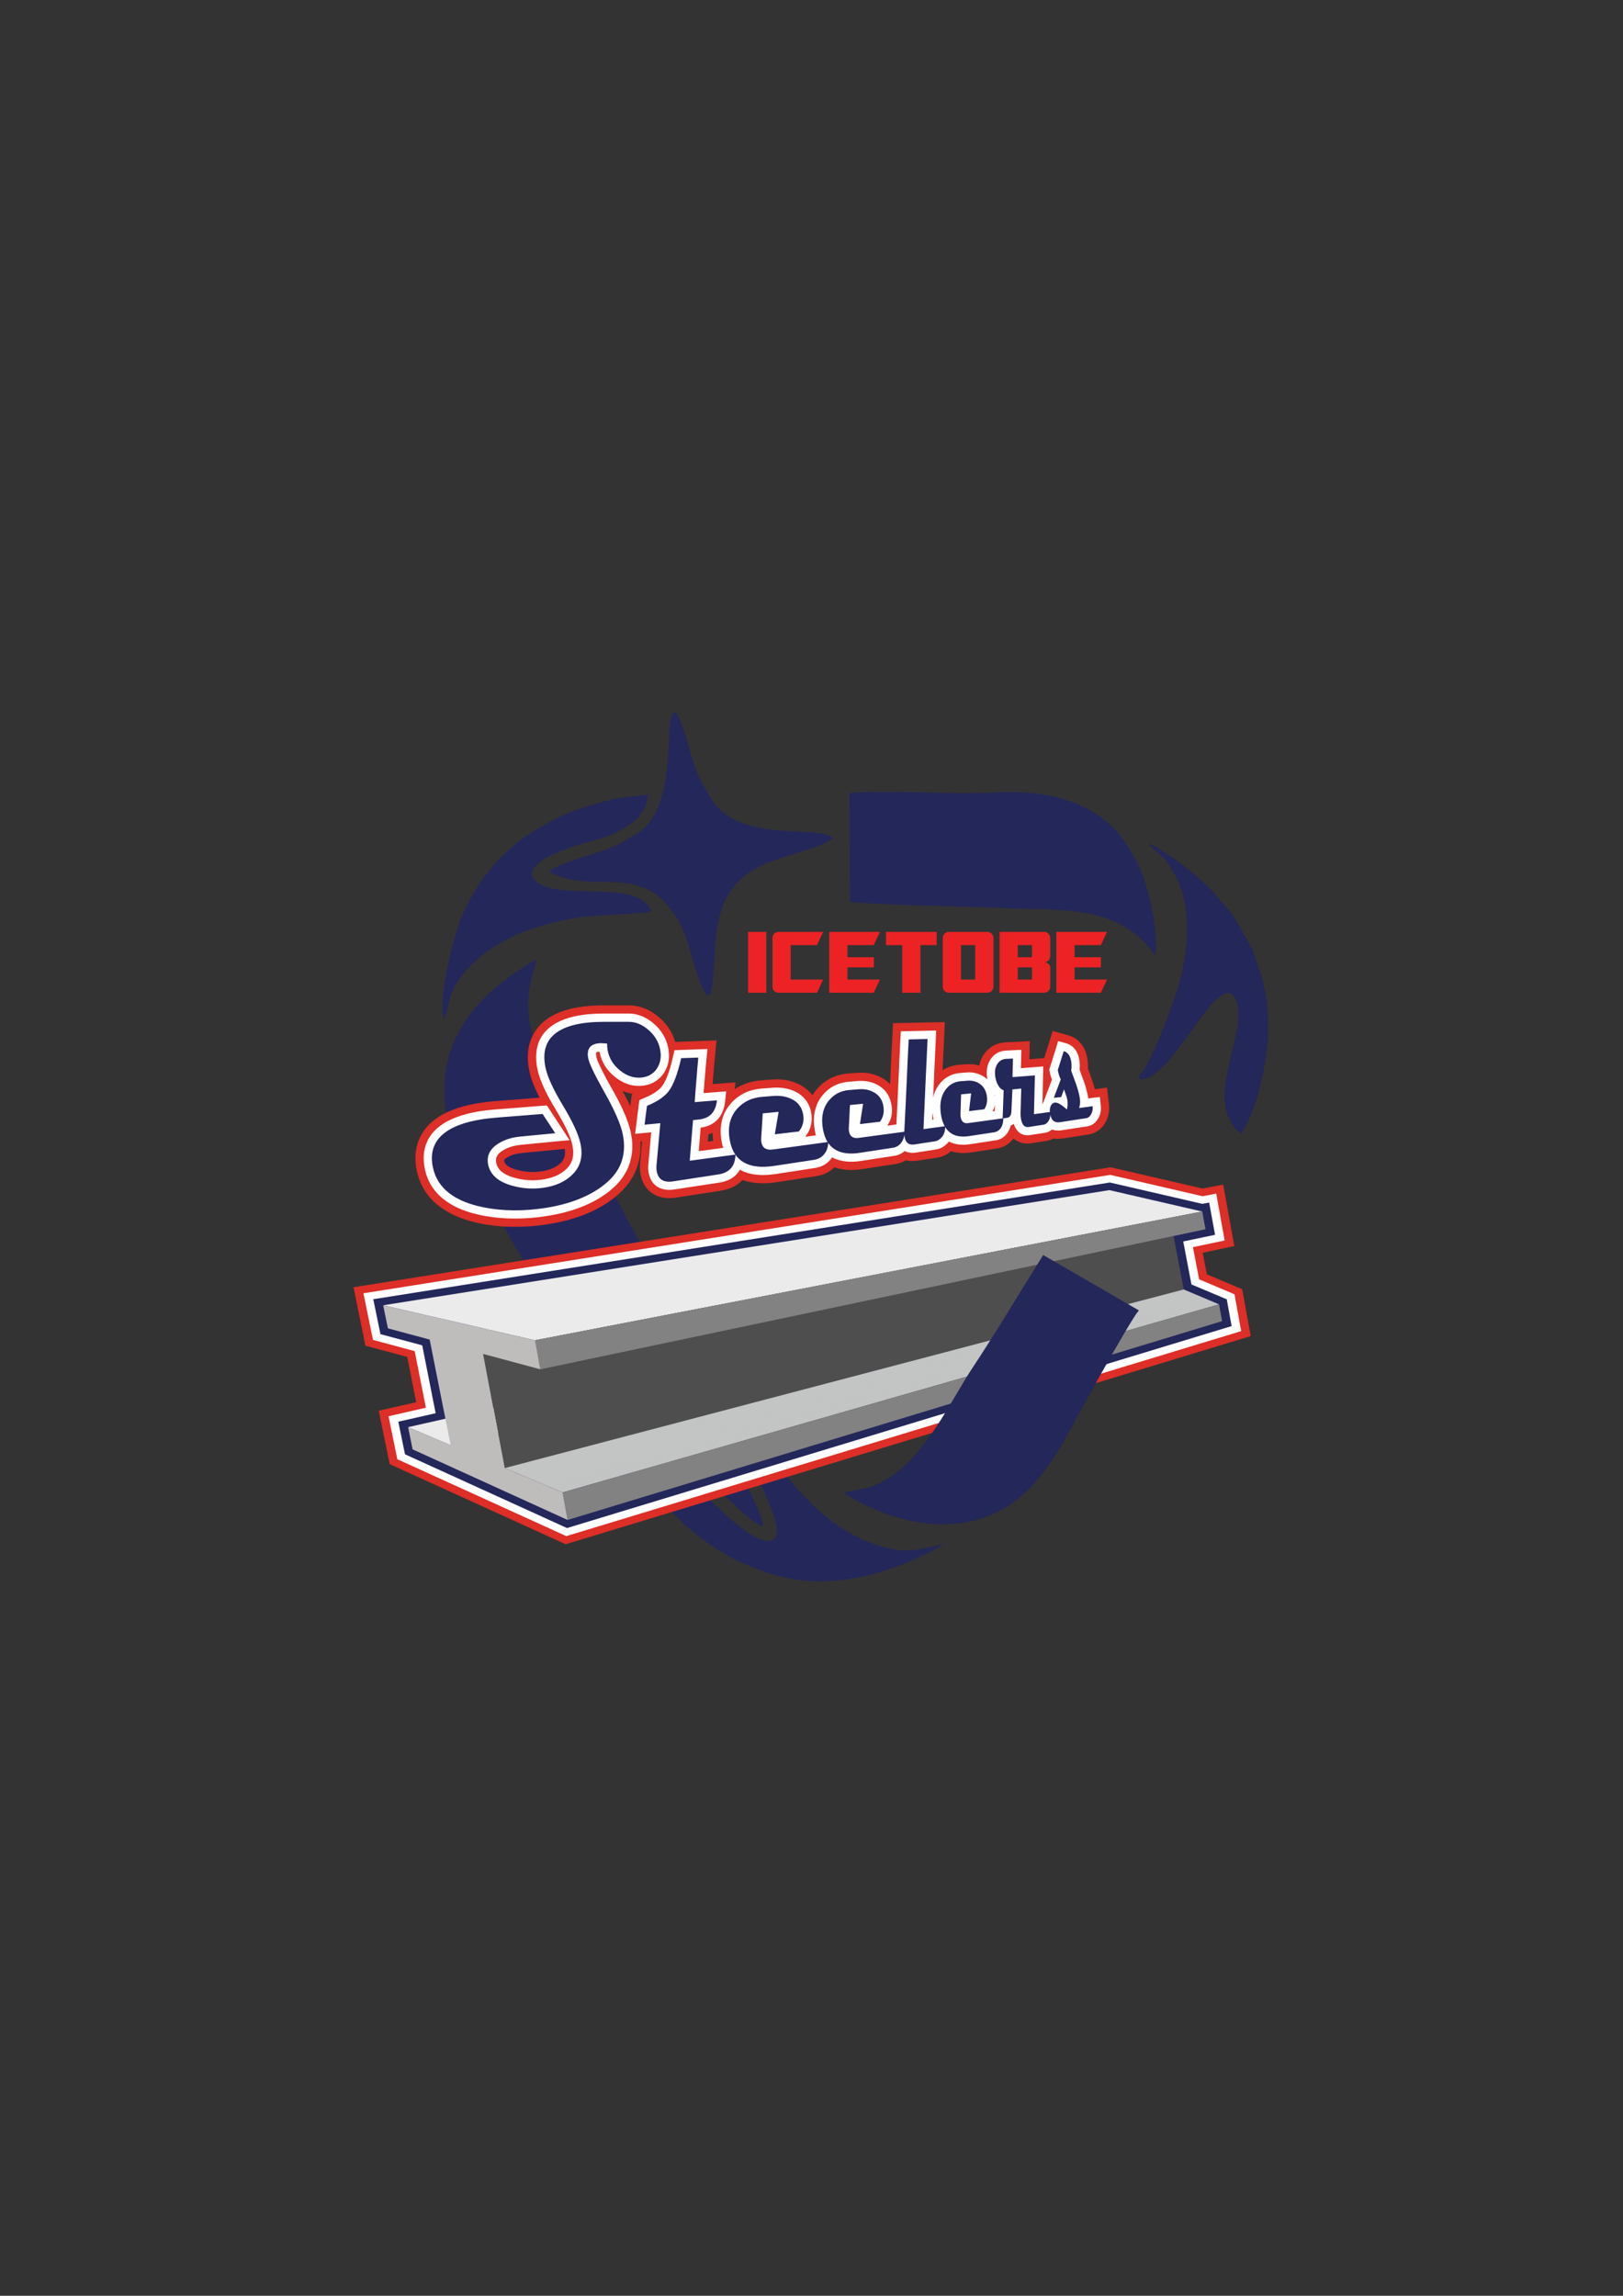 <?xml version="1.0" encoding="utf-8"?>
<!-- Generator: Adobe Illustrator 16.0.0, SVG Export Plug-In . SVG Version: 6.00 Build 0)  -->
<!DOCTYPE svg PUBLIC "-//W3C//DTD SVG 1.1//EN" "http://www.w3.org/Graphics/SVG/1.1/DTD/svg11.dtd">
<svg version="1.1" id="Layer_1"
	xmlns="http://www.w3.org/2000/svg"
	xmlns:xlink="http://www.w3.org/1999/xlink" x="0px" y="0px" viewBox="0 0 595.28 841.89" enable-background="new 0 0 595.28 841.89" xml:space="preserve">
	<rect x="0" y="0" width="595.28" height="841.89" fill="#333333" stroke="none"/>
	<g>
		<path fill-rule="evenodd" clip-rule="evenodd" fill="#24275A" d="M311.59,290.816l0.136,39.773
		c2.232,1.109,50.644,2.056,57.869,2.448c18.563,1.082,40.725-1.946,54.151,17.417c1.319-6.8-2.06-26.291-7.211-35.196l-2.112-3.658
		c-10.893-18.887-32.141-21.811-48.539-21.018c-8.139,0.366-18.857,0.313-27.124,0C335.365,290.446,313.407,290.262,311.59,290.816
		L311.59,290.816z"/>
		<path fill-rule="evenodd" clip-rule="evenodd" fill="#24275A" d="M237.193,326.008c4.315,1.977,6.661,4.582,10.153,9.244
		c5.661,7.562,6.826,21.048,10.93,28.157l0.634,1.109c2.757,4.744,3.235-15.542,3.292-16.384c0.366-5.85,1.286-12.826,3.843-18.072
		c2.896-5.978,7.894-10.692,16.319-13.985c5.639-2.21,16.489-4.767,21.063-7.426l2.188-1.267
		c-4.929-5.269-35.044,2.395-44.993-14.83l-2.734-4.744c-4.952-8.584-5.453-18.726-9.67-25.997
		c-0.185-0.343-0.818-0.498-1.132-0.313c-3.865,2.241,1.98,35.297-13.739,44.383l-5.823,3.372
		c-6.208,3.583-23.64,6.928-25.959,10.617C214.938,326.43,225.68,320.713,237.193,326.008L237.193,326.008z"/>
		<path fill-rule="evenodd" clip-rule="evenodd" fill="#24275A" d="M195.277,321.558c-1.244-2.108,2.55-5.639,4.707-6.796
		c3.319-1.788,5.774-2.711,8.927-3.874c4.741-1.765,13.216-3.371,17.587-5.898l4.009-2.319c4.492-2.606,7.185-7.482,7.045-11.378
		c-1.867,0.577-6.472,0.792-8.916,1.135c-3.009,0.415-6.189,1.184-9.168,2.025c-6.103,1.761-12.287,3.719-18.952,7.558l-3.662,2.108
		c-14.113,8.169-22.93,21.177-27.513,32.058c-3.029,7.245-8.844,30.134-6.559,37.692c2.27-5.137,1.162-8.271,5.687-14.803
		c2.919-4.186,7.901-9.085,13.611-12.378l2.557-1.475c8.448-4.902,20.483-7.689,28.226-8.825c5.978-0.867,23.119-1.263,26.14-2.188
		l-0.841-1.448C231.891,321.927,201.041,331.567,195.277,321.558L195.277,321.558z"/>
		<path fill-rule="evenodd" clip-rule="evenodd" fill="#24275A" d="M197.062,351.612c-16.165,9.35-25.408,18.646-30.749,30.896
		c-4.363,10.066-5.265,26.23,2.373,39.464l32.593,56.5l34.991-20.207c-10.692-18.518-19.536-38.25-29.938-56.085
		C192.932,379.216,190.823,369.734,197.062,351.612L197.062,351.612z"/>
		<path fill-rule="evenodd" clip-rule="evenodd" fill="#24275A" d="M276.149,557.704l0.215,0.37l3.153,1.704
		c2.059-4.578-15.417-26.815-11.424-41.538c1.633-6.027,5.11-11.3,9.715-16.482c2.58-2.873,12.25-12.755,12.536-15.447
		c-4.428-1.946-26.487,15.629-41.278,11.601c-6.087-1.659-11.224-4.948-16.538-9.595c-3.741-3.266-11.876-12.219-15.746-12.476
		c0.163,4.707,6.789,15.983,9.082,21.535c3.081,7.513,4.48,13.569,2.772,19.838c-1.795,6.615-5.114,10.688-9.746,16.519
		c-2.504,3.131-13.509,12.695-12.008,15.886c14.98-4.563,24.538-14.468,39.129-12.694c5.313,0.648,11.08,4.359,15.693,8.033
		C266.407,548.646,271.733,554.672,276.149,557.704L276.149,557.704z"/>
		<path fill-rule="evenodd" clip-rule="evenodd" fill="#24275A" d="M237.529,542.105c11.741,20.358,31.722,31.454,48,35.821
		c17.194,4.64,38.884,0.974,60.683-11.616c-1.102-0.045-8.606,2.037-11.345,2.188c-3.402,0.211-7.015-0.15-10.19-1.018
		c-7.535-2.06-12.038-4.405-18.823-9.09c-10.455-7.227-23.489-23.64-31.937-38.28c-8.346,5.801,17.138,40.166,9.632,44.488
		c-5.314,3.085-17.93-9.663-22.455-13.932c-3.583-3.425-6.736-6.186-10.79-7.98c-2.244-0.974-3.644-1.418-6.039-1.659
		C241.135,540.71,240,541.925,237.529,542.105L237.529,542.105z"/>
		<path fill-rule="evenodd" clip-rule="evenodd" fill="#201A51" d="M382.614,460.234c-8.651,13.804-17.077,28.029-26.106,41.652
		c-7.324,11.035-17.349,32.548-30.964,40.407l-1.81,1.049c-5.906,3.401-10.824,2.723-14.064,4.239
		c14.721,9.247,38.412,17.175,58.575,5.536c13.849-8.003,21.716-24.318,27.622-35.12c2.587-4.736,19.634-35.24,21.558-37.051
		l0.271-0.422L382.614,460.234z"/>
		<path fill-rule="evenodd" clip-rule="evenodd" fill="#201A51" d="M459.635,348.689l-7.98-13.856
		c-0.77-0.396-5.959-6.901-7.09-8.086c-2.285-2.319-4.934-4.767-7.423-6.822c-3.312-2.769-12.159-9.222-15.666-10.432
		c1.772,2.557,5.167,3.896,7.648,8.218l1.894,3.266c6.924,11.959,4.337,29.21,1.734,38.986c-1.734,6.423-10.477,30.53-15.011,34.795
		l0.604,1.075c1.185-0.34,2.301-0.31,3.342-0.947c6.427-3.681,11.752-12.484,15.455-17.119c1.772-2.188,11.858-18.888,15.78-12.092
		c5.657,9.772-8.667,32.925-1.818,44.809l1.26,2.184c1.057,1.844,1.683,1.606,2.814,3.217c5.506-8.754,8.305-21.55,9.504-31.639
		c0.686-5.639,0.43-11.088-0.158-17.017c-0.31-2.999-1.041-5.876-1.788-9.085C462.343,356.406,459.574,349.874,459.635,348.689
		L459.635,348.689z"/>
		<path fill-rule="evenodd" clip-rule="evenodd" fill="#DD2E27" d="M152.652,514.212l-3.292-16.625l-15.331-4.104l-4.364-21.444
		l277.683-43.982l33.777,7.799l7.505-1.463l4.081,22.553l-11.586,2.452l1.493,7.897l12.989,5.483l3.13,17.175l-251.271,76.343
		l-35.229-16.052c-8.867-4.027-17.714-8.063-26.593-12.091l-2.711-1.26l-0.547-2.64c-0.822-3.976-1.633-7.951-2.455-11.956l-1-4.986
		L152.652,514.212z"/>
		<path fill-rule="evenodd" clip-rule="evenodd" fill="#FFFFFF" d="M156.209,516.218l-4.115-20.735l-15.293-4.133l-3.503-17.093
		l273.921-43.417l33.854,7.829l5.008-0.973l3.101,17.198l-11.639,2.451l2.263,11.797l12.981,5.484l2.444,13.509l-247.526,75.173
		l-34.019-15.485c-8.871-4.028-17.714-8.056-26.596-12.092l-1.362-0.626l-0.268-1.327c-0.814-3.976-1.625-7.98-2.447-11.956
		l-0.498-2.474L156.209,516.218z"/>
		<path fill-rule="evenodd" clip-rule="evenodd" fill="#24275A" d="M207.965,560.352l-32.831-14.949
		c-8.875-4.028-17.741-8.057-26.593-12.1c-0.815-3.998-1.625-7.973-2.448-11.955l13.694-3.107l-4.926-24.893l-15.319-4.104
		l-2.633-12.808l270.166-42.799l33.912,7.83l2.505-0.483l2.157,11.828l-11.661,2.443l3.002,15.758l12.951,5.445l1.795,9.829
		L207.965,560.352z"/>
		<polygon fill-rule="evenodd" clip-rule="evenodd" fill="#EBEBEB" points="140.539,478.654 406.947,436.429 407.393,436.534 
		407.846,436.641 408.268,436.746 408.721,436.852 409.165,436.949 409.61,437.063 410.063,437.168 410.5,437.244 410.976,437.35 
		411.421,437.455 411.865,437.561 412.341,437.666 412.793,437.802 413.269,437.9 413.744,438.013 414.196,438.111 414.664,438.225 
		415.139,438.322 415.614,438.436 416.082,438.533 416.558,438.669 417.055,438.768 417.53,438.881 418.014,438.979 
		418.504,439.114 419.001,439.22 419.484,439.325 419.975,439.431 420.479,439.56 420.978,439.672 421.476,439.793 421.988,439.906 
		422.531,440.042 423.09,440.17 423.609,440.275 424.19,440.404 424.749,440.54 425.292,440.668 425.85,440.804 426.424,440.925 
		427.012,441.061 427.563,441.196 428.136,441.332 428.725,441.468 429.297,441.588 429.878,441.725 430.481,441.853 
		431.07,442.011 431.666,442.139 432.254,442.282 432.857,442.402 433.469,442.568 434.064,442.705 434.676,442.825 
		435.271,442.991 435.912,443.119 436.516,443.248 437.142,443.414 437.753,443.534 438.379,443.7 439.021,443.836 439.646,443.987 
		440.279,444.123 440.936,444.281 196.228,491.5 195.168,491.266 194.143,491.01 193.086,490.769 192.061,490.527 191.039,490.293 
		190.013,490.052 188.983,489.818 187.979,489.606 186.984,489.365 185.951,489.131 184.978,488.897 183.979,488.656 
		182.979,488.453 182.006,488.211 181.033,488 180.06,487.773 179.087,487.563 178.136,487.321 177.163,487.109 176.217,486.876 
		175.27,486.665 174.323,486.446 173.396,486.234 172.453,486.001 171.528,485.79 170.604,485.578 169.681,485.367 168.761,485.164 
		167.87,484.945 166.946,484.741 166.053,484.53 165.155,484.342 164.344,484.131 163.518,483.949 162.707,483.761 161.889,483.58 
		161.074,483.392 160.263,483.203 159.464,483.021 158.679,482.841 157.868,482.66 157.069,482.471 156.28,482.29 155.496,482.109 
		154.727,481.92 153.938,481.731 153.177,481.573 152.415,481.4 151.623,481.211 150.857,481.03 150.122,480.864 149.36,480.676 
		148.602,480.502 147.863,480.344 147.09,480.147 146.354,479.989 145.619,479.816 144.883,479.657 144.147,479.469 
		143.412,479.311 142.699,479.152 141.96,478.971 141.251,478.805 	"/>
		<path fill-rule="evenodd" clip-rule="evenodd" fill="#EBEBEB" d="M162.971,528.958l257.674-61.814l0.158,0.053l0.144,0.075
		l0.166,0.061l0.158,0.076l0.158,0.045l0.158,0.083l-257.093,62.093l-0.264-0.112l-0.234-0.106l-0.264-0.105l-0.265-0.128
		l-0.237-0.113L162.971,528.958z M161.447,528.332l258.271-61.58l0.158,0.045l0.159,0.083l0.128,0.053l0.166,0.075l0.15,0.061
		l0.166,0.075l-257.674,61.814l-0.264-0.105l-0.233-0.099l-0.264-0.112l-0.26-0.099l-0.241-0.105L161.447,528.332z M159.679,527.593
		l258.96-61.294l0.159,0.061l0.158,0.075l0.128,0.046l0.158,0.053l0.158,0.082l0.159,0.053l0.158,0.084l-258.271,61.58l-0.271-0.105
		l-0.237-0.105l-0.26-0.105l-0.242-0.113l-0.26-0.098l-0.234-0.106L159.679,527.593z M157.94,526.854l259.643-61.007l0.158,0.06
		l0.128,0.053l0.159,0.076l0.166,0.045l0.15,0.083l0.136,0.061l0.158,0.075l-258.96,61.294l-0.237-0.105l-0.265-0.105l-0.233-0.099
		l-0.264-0.113l-0.238-0.098l-0.237-0.113L157.94,526.854z M156.258,526.145l260.277-60.751l0.15,0.068l0.158,0.075l0.136,0.045
		l0.159,0.053l0.135,0.084l0.151,0.053l0.158,0.075L157.94,526.854l-0.234-0.105l-0.237-0.105l-0.26-0.098l-0.242-0.113
		l-0.233-0.099l-0.238-0.113L156.258,526.145z M154.572,525.436l260.959-60.449l0.136,0.045l0.159,0.061l0.128,0.076l0.158,0.053
		l0.136,0.053l0.15,0.075l0.137,0.045l-260.277,60.751l-0.233-0.113l-0.238-0.098l-0.264-0.105l-0.237-0.105l-0.234-0.099
		l-0.241-0.091L154.572,525.436z M152.943,524.727l261.555-60.162l0.166,0.045l0.121,0.053l0.166,0.061l0.135,0.075l0.151,0.053
		l0.136,0.046l0.158,0.09l-260.959,60.449l-0.234-0.105l-0.238-0.105l-0.237-0.113l-0.238-0.068l-0.234-0.105l-0.241-0.113
		L152.943,524.727z M151.283,524.04l262.242-59.906l0.143,0.061l0.129,0.046l0.158,0.06l0.128,0.075l0.159,0.046l0.135,0.061
		l0.121,0.083l-261.555,60.162l-0.238-0.075l-0.241-0.113l-0.234-0.099l-0.238-0.112l-0.237-0.075l-0.234-0.113L151.283,524.04z
		 M149.677,523.354l262.86-59.635l0.12,0.046l0.166,0.061l0.128,0.053l0.129,0.075l0.158,0.061l0.144,0.045l0.144,0.075
		L151.283,524.04l-0.215-0.105l-0.233-0.083l-0.238-0.098l-0.237-0.113l-0.237-0.076l-0.211-0.105L149.677,523.354z
		 M164.495,529.629l257.093-62.093l0.159,0.053l0.158,0.075l0.158,0.061l-256.776,62.207l-0.257-0.099l-0.275-0.105L164.495,529.629
		z"/>
		<path fill-rule="evenodd" clip-rule="evenodd" fill="#4E4E4E" d="M184.898,537.052l249.113-64.982l0.083,0.399l0.075,0.385
		l-249.034,65.488l-0.102-0.664L184.898,537.052z M184.665,535.762l249.218-64.492l0.054,0.4l0.075,0.399l-249.113,64.982
		l-0.132-0.664L184.665,535.762z M184.4,534.465l249.324-63.979l0.076,0.399l0.082,0.385l-249.218,64.492l-0.129-0.641
		L184.4,534.465z M184.163,533.175l249.403-63.481l0.083,0.393l0.075,0.399L184.4,534.465l-0.102-0.627L184.163,533.175z
		 M183.926,531.885l249.513-62.983l0.045,0.399l0.083,0.393l-249.403,63.481l-0.136-0.656L183.926,531.885z M183.661,530.603
		l249.611-62.485l0.083,0.399l0.083,0.385l-249.513,62.983l-0.132-0.656L183.661,530.603z M183.428,529.305l249.687-61.973
		l0.083,0.393l0.075,0.393l-249.611,62.485l-0.105-0.671L183.428,529.305z M183.19,527.985l249.773-61.452l0.076,0.399l0.075,0.399
		l-249.687,61.973l-0.136-0.663L183.19,527.985z M182.93,526.695l249.897-60.947l0.083,0.4l0.053,0.385L183.19,527.985l-0.136-0.626
		L182.93,526.695z M182.688,525.413l249.98-60.464l0.083,0.399l0.075,0.399L182.93,526.695l-0.14-0.626L182.688,525.413z
		 M182.432,524.115l250.079-59.951l0.075,0.4l0.083,0.385l-249.98,60.464l-0.132-0.664L182.432,524.115z M182.194,522.796
		l250.158-59.416l0.075,0.385l0.083,0.399l-250.079,59.951l-0.113-0.656L182.194,522.796z M181.953,521.514l250.271-58.934
		l0.075,0.4l0.054,0.399l-250.158,59.416l-0.14-0.626L181.953,521.514z M181.693,520.224l250.373-58.428l0.075,0.392l0.083,0.393
		l-250.271,58.934l-0.136-0.672L181.693,520.224z M181.459,518.896l250.44-57.892l0.091,0.393l0.075,0.399l-250.373,58.428
		l-0.132-0.656L181.459,518.896z M181.184,517.613l250.596-57.401l0.045,0.392l0.075,0.4l-250.44,57.892l-0.14-0.626
		L181.184,517.613z M180.957,516.293l250.656-56.896l0.083,0.392l0.083,0.423l-250.596,57.401l-0.102-0.664L180.957,516.293z
		 M180.686,514.966l250.77-56.353l0.082,0.392l0.076,0.393l-250.656,56.896l-0.136-0.656L180.686,514.966z M180.448,513.661
		l250.863-55.87l0.067,0.422l0.076,0.4l-250.77,56.353l-0.102-0.656L180.448,513.661z M180.188,512.363l250.958-55.365l0.075,0.393
		l0.091,0.4l-250.863,55.87l-0.125-0.634L180.188,512.363z M179.946,511.059l251.071-54.875l0.053,0.423l0.075,0.392
		l-250.958,55.365l-0.102-0.656L179.946,511.059z M179.687,509.731l251.165-54.332l0.075,0.399l0.091,0.385l-251.071,54.875
		l-0.124-0.664L179.687,509.731z M179.453,508.419l251.24-53.842l0.091,0.423l0.068,0.399l-251.165,54.332l-0.102-0.656
		L179.453,508.419z M179.188,507.076l251.354-53.291l0.083,0.4l0.067,0.392l-251.24,53.842l-0.132-0.687L179.188,507.076z
		 M178.951,505.756l251.433-52.793l0.075,0.423l0.083,0.399l-251.354,53.291l-0.102-0.656L178.951,505.756z M178.687,504.443
		l251.538-52.265l0.084,0.392l0.075,0.393l-251.433,52.793l-0.128-0.664L178.687,504.443z M178.449,503.123l251.647-51.759
		l0.075,0.392l0.053,0.423l-251.538,52.265l-0.136-0.656L178.449,503.123z M178.186,501.804l251.753-51.262l0.075,0.43l0.083,0.393
		l-251.647,51.759l-0.132-0.663L178.186,501.804z M177.951,500.469l251.821-50.711l0.083,0.392l0.083,0.393l-251.753,51.262
		l-0.132-0.649L177.951,500.469z M177.691,499.141l251.93-50.205l0.076,0.399l0.075,0.423l-251.821,50.711l-0.136-0.664
		L177.691,499.141z M177.427,497.828l252.029-49.708l0.083,0.423l0.082,0.393l-251.93,50.205l-0.14-0.656L177.427,497.828z
		 M177.189,496.486l252.138-49.15l0.054,0.393l0.075,0.392l-252.029,49.708l-0.113-0.656L177.189,496.486z"/>
		<path fill-rule="evenodd" clip-rule="evenodd" fill="#C3C4C4" d="M204.959,546.684l241.303-68.738l0.203,0.098l0.204,0.083
		l0.219,0.075l0.233,0.106l-240.767,68.987l-0.336-0.158l-0.373-0.15l-0.336-0.137L204.959,546.684z M203.201,545.952L445.176,477.5
		l0.219,0.068l0.233,0.113l0.211,0.075l0.212,0.105l0.211,0.083l-241.303,68.738l-0.366-0.143l-0.343-0.144l-0.34-0.158
		l-0.373-0.128L203.201,545.952z M201.463,545.213l242.664-68.165l0.203,0.067l0.211,0.113l0.212,0.083l0.211,0.105l0.212,0.083
		l-241.975,68.452l-0.347-0.158l-0.339-0.128l-0.339-0.166l-0.37-0.121L201.463,545.213z M199.747,544.504l243.323-67.909
		l0.212,0.113l0.211,0.075l0.211,0.076l0.212,0.113l0.211,0.075l-242.664,68.165l-0.343-0.12l-0.343-0.166l-0.343-0.128
		l-0.339-0.159L199.747,544.504z M198.038,543.765l244.007-67.592l0.219,0.083l0.181,0.083l0.204,0.098l0.203,0.091l0.219,0.067
		l-243.323,67.909l-0.34-0.158l-0.339-0.136l-0.343-0.158l-0.343-0.128L198.038,543.765z M196.353,543.056l244.636-67.328
		l0.204,0.083l0.219,0.105l0.212,0.083l0.211,0.075l0.211,0.099l-244.007,67.592l-0.339-0.136l-0.348-0.15l-0.339-0.136
		l-0.347-0.121L196.353,543.056z M194.667,542.369l245.326-67.064l0.181,0.084l0.212,0.067l0.219,0.099l0.203,0.098l0.181,0.075
		l-244.636,67.328l-0.34-0.136l-0.347-0.15l-0.336-0.136l-0.316-0.128L194.667,542.369z M193.06,541.684l245.93-66.801l0.211,0.083
		l0.188,0.075l0.212,0.083l0.173,0.105l0.219,0.075l-245.326,67.064l-0.31-0.158l-0.324-0.128l-0.34-0.136l-0.309-0.129
		L193.06,541.684z M191.461,540.996l246.556-66.528l0.188,0.075l0.212,0.105l0.173,0.076l0.212,0.083l0.188,0.075l-245.93,66.801
		l-0.313-0.159l-0.336-0.128l-0.324-0.128l-0.313-0.136L191.461,540.996z M189.854,540.311l247.189-66.242l0.188,0.083l0.203,0.075
		l0.182,0.075l0.211,0.083l0.188,0.083l-246.556,66.528l-0.32-0.12l-0.317-0.136l-0.335-0.144l-0.321-0.144L189.854,540.311z
		 M188.267,539.654l247.804-66.001l0.212,0.075l0.181,0.076l0.182,0.082l0.211,0.105l0.188,0.076l-247.189,66.242l-0.317-0.121
		l-0.32-0.136l-0.313-0.144l-0.313-0.12L188.267,539.654z M186.694,539.006l248.434-65.752l0.181,0.075l0.204,0.075l0.188,0.091
		l0.182,0.075l0.188,0.083l-247.804,66.001l-0.31-0.129l-0.313-0.135l-0.321-0.129l-0.316-0.136L186.694,539.006z M185.136,538.342
		l249.034-65.488l0.188,0.076l0.181,0.082l0.204,0.084l0.188,0.082l0.196,0.076l-248.434,65.752l-0.294-0.137l-0.313-0.135
		l-0.317-0.129l-0.316-0.136L185.136,538.342z"/>
		<path fill-rule="evenodd" clip-rule="evenodd" fill="#828282" d="M208.093,556.746l240.092-72.668l0.022,0.211l0.03,0.188
		l-240.035,72.91l-0.049-0.317L208.093,556.746z M207.807,555.2l240.189-72.065l0.03,0.182l0.046,0.181l0.021,0.211l0.031,0.181
		l0.06,0.189l-240.092,72.668l-0.053-0.309l-0.075-0.317l-0.049-0.316l-0.061-0.287L207.807,555.2z M207.516,553.616l240.292-71.454
		l0.053,0.211l0.022,0.174l0.03,0.188l0.053,0.211l0.03,0.188L207.807,555.2l-0.053-0.324l-0.049-0.302l-0.086-0.324l-0.049-0.317
		L207.516,553.616z M207.229,552.032l240.42-70.821l0.03,0.189l0.03,0.173l0.045,0.212l0.03,0.188l0.022,0.189l-240.292,71.454
		l-0.049-0.31l-0.053-0.316l-0.083-0.317l-0.049-0.324L207.229,552.032z M206.939,550.455l240.53-70.217l0.029,0.203l0.053,0.189
		l0.023,0.181l0.022,0.219l0.053,0.181l-240.42,70.821l-0.049-0.31l-0.061-0.316l-0.053-0.317l-0.076-0.316L206.939,550.455z
		 M206.645,548.879l240.635-69.599l0.061,0.188l0.016,0.188l0.029,0.204l0.061,0.196l0.023,0.181l-240.53,70.217l-0.057-0.316
		l-0.049-0.31l-0.053-0.324l-0.079-0.31L206.645,548.879z M206.354,547.295l240.767-68.987l0.03,0.181l0.022,0.211l0.061,0.189
		l0.022,0.188l0.022,0.204l-240.635,69.599l-0.049-0.324l-0.053-0.31l-0.049-0.316l-0.053-0.317L206.354,547.295z"/>
		<polygon fill-rule="evenodd" clip-rule="evenodd" fill="#767472" points="196.228,491.5 440.936,444.281 440.967,444.484 
		440.988,444.674 441.049,444.877 441.072,445.096 441.125,445.307 196.537,493.167 196.462,492.82 196.405,492.511 
		196.353,492.164 196.277,491.824 	"/>
		<polygon fill-rule="evenodd" clip-rule="evenodd" fill="#767473" points="196.537,493.167 441.125,445.307 441.147,445.496 
		441.178,445.707 441.223,445.902 441.261,446.092 441.306,446.303 196.824,494.826 196.775,494.479 196.699,494.17 
		196.639,493.823 196.59,493.506 	"/>
		<polygon fill-rule="evenodd" clip-rule="evenodd" fill="#767472" points="196.824,494.826 441.306,446.303 441.336,446.521 
		441.358,446.702 441.411,446.914 441.434,447.125 441.494,447.306 197.114,496.486 197.062,496.139 197.013,495.83 
		196.963,495.482 196.877,495.166 	"/>
		<polygon fill-rule="evenodd" clip-rule="evenodd" fill="#767473" points="197.114,496.486 441.494,447.306 441.517,447.518 
		441.547,447.729 441.592,447.909 441.623,448.12 441.676,448.339 197.435,498.146 197.378,497.799 197.303,497.481 197.25,497.149 
		197.201,496.825 	"/>
		<polygon fill-rule="evenodd" clip-rule="evenodd" fill="#767473" points="197.435,498.146 441.676,448.339 441.698,448.527 
		441.735,448.724 441.781,448.936 441.804,449.146 441.863,449.335 197.726,499.805 197.673,499.458 197.612,499.141 
		197.537,498.809 197.488,498.484 	"/>
		<polygon fill-rule="evenodd" clip-rule="evenodd" fill="#767473" points="197.726,499.805 441.863,449.335 441.879,449.546 
		441.909,449.734 441.97,449.945 441.992,450.149 442.045,450.338 198.038,501.464 197.959,501.117 197.91,500.801 197.85,500.469 
		197.797,500.114 	"/>
		<polygon fill-rule="evenodd" clip-rule="evenodd" fill="#767473" points="198.038,501.464 442.045,450.338 442.075,450.542 
		442.098,450.761 198.144,502.128 198.087,501.773 	"/>
		<polygon fill-rule="evenodd" clip-rule="evenodd" fill="#828282" points="196.228,491.5 440.936,444.281 440.967,444.484 
		440.988,444.674 441.049,444.877 441.072,445.096 441.125,445.307 441.147,445.496 441.178,445.707 441.223,445.902 
		441.261,446.092 441.306,446.303 441.336,446.521 441.358,446.702 441.411,446.914 441.434,447.125 441.494,447.306 
		441.517,447.518 441.547,447.729 441.592,447.909 441.623,448.12 441.676,448.339 441.698,448.527 441.735,448.724 
		441.781,448.936 441.804,449.146 441.863,449.335 441.879,449.546 441.909,449.734 441.97,449.945 441.992,450.149 
		442.045,450.338 442.075,450.542 442.098,450.761 198.144,502.128 198.087,501.773 198.038,501.464 197.959,501.117 
		197.91,500.801 197.85,500.469 197.797,500.114 197.726,499.805 197.673,499.458 197.612,499.141 197.537,498.809 197.488,498.484 
		197.435,498.146 197.378,497.799 197.303,497.481 197.25,497.149 197.201,496.825 197.114,496.486 197.062,496.139 197.013,495.83 
		196.963,495.482 196.877,495.166 196.824,494.826 196.775,494.479 196.699,494.17 196.639,493.823 196.59,493.506 196.537,493.167 
		196.462,492.82 196.405,492.511 196.353,492.164 196.277,491.824 	"/>
		<path fill-rule="evenodd" clip-rule="evenodd" fill="#BFBCBC" d="M140.539,478.654c7.611,1.766,15.795,3.636,24.616,5.688
		c9.531,2.18,19.857,4.556,31.073,7.158c0.649,3.567,1.282,7.098,1.916,10.628c-3.738-1.011-7.37-1.983-10.9-2.927
		c-3.451-0.928-6.796-1.825-10.055-2.715c1.339,7.082,2.682,14.143,3.994,21.127c1.35,6.925,2.67,13.856,3.953,20.729
		c3.319,1.396,6.713,2.82,10.194,4.292c3.579,1.493,7.261,3.055,11.024,4.661c0.637,3.372,1.237,6.751,1.848,10.093
		c-11.401-5.189-21.904-9.987-31.646-14.415c-9.006-4.104-17.402-7.928-25.224-11.48c-0.551-2.692-1.109-5.423-1.656-8.139
		c2.444,1.019,4.975,2.104,7.532,3.191c2.632,1.101,5.314,2.232,8.079,3.387c-1.268-6.344-2.527-12.74-3.817-19.167
		c-1.293-6.479-2.58-12.989-3.874-19.528c-2.708-0.732-5.34-1.441-7.92-2.127c-2.527-0.688-5.005-1.336-7.399-2
		C141.7,484.289,141.119,481.476,140.539,478.654L140.539,478.654z"/>
		<path fill-rule="evenodd" clip-rule="evenodd" fill="#DD2E27" d="M234.897,418.646c0.211,3.428-0.234,6.818-1.498,10.085
		c-1.795,4.665-5.141,8.361-9.115,11.272c-6.736,4.956-14.924,7.596-23.089,8.908c-8.29,1.32-16.746,1.396-24.979-0.233
		c-10.741-2.143-20.646-7.535-23.251-18.971c-0.974-4.156-0.845-8.422,0.973-12.374c4.665-10.119,17.851-12.751,27.807-13.543
		c5.389-0.426,10.79-0.837,16.165-1.263c-1.633-3.165-3.055-6.532-3.741-9.667c-1.022-4.771-0.785-9.723,1.712-14.015
		c5.05-8.61,16.534-10.165,25.593-10.165c3.055,0,6.128,0,9.18,0c4.193,0,7.924,1.66,11.065,4.372
		c2.87,2.425,4.892,5.476,5.913,9.033l1.984-0.079c2.108-0.079,4.179-0.155,6.287-0.234l6.897-0.237l-0.656,6.875
		c-0.264,2.681-0.479,5.352-0.683,8.033c-0.057,0.4-0.083,0.762-0.105,1.135c0.396-0.026,0.758-0.053,1.158-0.087l7.237-0.577
		l-0.264,2.508c2.821-1.897,6.087-2.957,9.67-3.244c1.309-0.109,2.628-0.211,3.975-0.309c3.157-0.245,6.291,0.147,9.21,1.418
		c2.319,1,4.239,2.474,5.639,4.368c0.418-0.687,0.894-1.343,1.392-1.969c2.998-3.644,7.026-5.639,11.718-6.012
		c1.102-0.102,2.203-0.188,3.319-0.261c2.874-0.237,5.71,0.208,8.319,1.471c1.418,0.686,2.678,1.58,3.741,2.667
		c0.227-5.589,0.49-11.148,0.784-16.704l0.295-5.638l5.604-0.106c2.315-0.053,4.631-0.105,6.946-0.158l6.449-0.128l-0.286,6.453
		c-0.181,3.737-0.37,7.452-0.558,11.193c1.817-1.135,3.877-1.821,6.14-1.999c0.845-0.06,1.682-0.132,2.526-0.185
		c1.637-0.132,3.236,0.022,4.79,0.475c0.316-1.558,0.928-3.055,1.946-4.428c1.825-2.481,4.556-3.926,7.61-4.084
		c0.853-0.022,1.667-0.079,2.497-0.105l6.51-0.343l-0.158,6.532c0,0.03,0,0.083,0,0.136c0.497-0.053,0.995-0.106,1.523-0.136
		l3.907-0.317c0.468-1.422,0.912-2.866,1.365-4.314l1.704-5.612l5.665,1.554c4.134,1.131,6.479,4.533,7.105,8.637
		c0.188,1.21,0.271,2.395,0.204,3.613c0.43,1.188,0.882,2.399,1.297,3.583c0.453,1.282,0.897,2.633,1.215,3.975l4.473-0.607
		l0.717,6.136c0.256,2.293-0.136,4.537-1.245,6.559c-1.313,2.346-3.424,4.055-6.132,4.48c-3.244,0.494-6.502,1.003-9.738,1.505
		c-1.139,0.155-2.225,0.155-3.213-0.026c-0.814,0.441-1.742,0.762-2.716,0.924c-1.817,0.291-3.658,0.547-5.476,0.838
		c-2.656,0.396-4.836-0.34-6.473-1.762c-1.479,1.973-3.613,3.285-6.057,3.681c-3.131,0.475-6.246,0.951-9.346,1.422
		c-2.663,0.399-5.22,0.297-7.535-0.415c-1.448,1.236-3.161,2.052-5.055,2.346c-2.496,0.366-4.971,0.762-7.475,1.124
		c-1.418,0.215-2.768,0.162-4.005-0.147c-1.154,0.675-2.444,1.146-3.84,1.369c-4.05,0.6-8.131,1.233-12.189,1.859
		c-3.53,0.535-7.06,0.426-10.19-0.66c-1.791,1.742-4.005,2.829-6.498,3.214c-4.926,0.738-9.828,1.508-14.743,2.247
		c-4.269,0.664-8.64,0.573-12.461-0.822c-1.946,2.06-4.68,3.433-8.048,3.953c-5.51,0.853-11.013,1.682-16.489,2.534
		c-6.238,0.943-11.5-1.9-12.823-8.271c-0.287-1.368-0.336-2.768-0.234-4.141c0.268-2.742,0.506-5.45,0.739-8.191L234.897,418.646z
		 M231.155,405.657c0.061-0.309,0.087-0.622,0.136-0.942l0.476-3.459l0.362-0.15c-1.282-0.185-2.55-0.524-3.783-1.03
		C229.319,401.841,230.292,403.742,231.155,405.657L231.155,405.657z M207.12,421.309l-2.896,0.287
		c-4.239,0.4-8.505,0.788-12.736,1.215c-2.006,0.185-3.956,0.656-5.616,1.742c-0.709,0.441-1.075,0.604-0.894,1.396
		c0.396,1.734,3.082,2.636,4.526,3.024c2.908,0.818,5.85,1.029,8.822,0.607c2.692-0.373,5.427-1.211,7.403-3.157
		C207.203,424.918,207.414,423.232,207.12,421.309L207.12,421.309z M261.331,415.433c-0.501,0.215-0.999,0.4-1.497,0.554
		c-0.083,0.898-0.162,1.792-0.238,2.659l1.999-0.264C261.433,417.409,261.357,416.41,261.331,415.433L261.331,415.433z"/>
		<path fill-rule="evenodd" clip-rule="evenodd" fill="#FFFFFF" d="M219.864,385.616c-0.449,0.053-0.996,0.162-1.158,0.316
		c-0.211,0.26,0,1.444,0.053,1.742c0.234,1.124,1.083,2.844,1.606,3.893c1.26,2.666,2.708,5.299,4.187,7.878
		c2.633,4.666,5.714,10.59,6.815,15.882c0.901,4.164,0.739,8.328-0.785,12.306c-1.584,4.134-4.578,7.37-8.086,9.957
		c-6.347,4.631-14.083,7.105-21.769,8.312c-7.928,1.268-16.036,1.373-23.934-0.195c-9.508-1.871-18.563-6.487-20.883-16.651
		c-0.811-3.53-0.758-7.143,0.77-10.462c4.103-8.904,16.632-11.115,25.299-11.771c5.604-0.449,11.216-0.902,16.794-1.316l1.796-0.136
		l0.973,1.475c1.546,2.372,3.104,4.714,4.628,7.083l2.741,4.194l-4.974,0.445c-4.239,0.426-8.505,0.822-12.74,1.237
		c-2.478,0.234-4.876,0.849-6.981,2.217c-1.784,1.158-2.655,2.448-2.184,4.579c0.687,3.081,3.892,4.511,6.66,5.303
		c3.319,0.92,6.661,1.153,10.055,0.679c3.368-0.468,6.665-1.58,9.108-4.027c2.429-2.426,2.769-5.349,2.082-8.618
		c-0.864-4.051-3.768-9.139-5.898-12.669c-2.599-4.341-5.842-10.062-6.898-15.063c-0.863-3.979-0.762-8.218,1.343-11.831
		c4.428-7.479,15.169-8.693,22.991-8.693c3.055,0,6.128,0,9.18,0c3.458,0,6.509,1.452,9.108,3.662
		c2.746,2.342,4.563,5.321,5.302,8.852c0.683,3.345,0.261,6.611-1.686,9.455c-2.006,2.87-4.952,4.375-8.429,4.563
		c-3.556,0.177-6.713-1.109-9.478-3.353c-2.874-2.316-4.819-5.314-5.555-8.958C219.917,385.801,219.894,385.718,219.864,385.616
		L219.864,385.616z M271.386,428.942c-1.448,2.562-4.005,4.19-7.558,4.741c-5.477,0.822-10.976,1.667-16.481,2.504
		c-4.605,0.709-8.396-1.102-9.395-5.895c-0.208-1.053-0.261-2.161-0.159-3.244c0.343-3.952,0.686-7.871,1.056-11.801
		c-0.713,0.053-1.422,0.136-2.131,0.185l-3.768,0.366l0.475-3.741c0.261-2.308,0.551-4.627,0.86-6.921l0.245-1.734l1.599-0.687
		c2.271-0.924,5.243-2.402,6.714-4.428c2.006-2.693,3.318-7.694,4.031-10.911l0.502-2.259l2.342-0.087
		c2.108-0.071,4.213-0.151,6.298-0.233l3.44-0.103l-0.31,3.429c-0.264,2.682-0.502,5.4-0.713,8.082
		c-0.136,1.558-0.237,3.104-0.37,4.662c1.554-0.132,3.104-0.234,4.666-0.37l3.628-0.287l-0.392,3.636
		c-0.554,5.371-3.613,8.984-8.976,9.67c-0.237,2.866-0.476,5.763-0.713,8.629l8.98-1.207c-0.211-0.626-0.374-1.29-0.509-1.946
		c-1.045-5.303-0.234-10.462,3.481-14.516c2.968-3.27,6.762-4.952,11.163-5.292c1.313-0.087,2.633-0.185,3.979-0.294
		c2.655-0.204,5.288,0.109,7.762,1.158c3.289,1.422,5.499,3.979,6.294,7.509c0.762,3.341,0.102,6.532-2.029,9.225l-0.076,0.102
		c1.309-0.185,2.629-0.377,3.919-0.524c-0.129-0.501-0.238-1.011-0.34-1.535c-0.871-4.715-0.324-9.425,2.817-13.219
		c2.474-3.006,5.736-4.613,9.629-4.925c1.086-0.076,2.188-0.162,3.296-0.264c2.346-0.185,4.631,0.162,6.759,1.184
		c2.956,1.422,4.827,3.87,5.476,7.061c0.642,2.896,0.219,5.713-1.44,8.143c1.108-0.159,2.24-0.298,3.342-0.449
		c0.233-4.85,0.476-9.7,0.687-14.516c0.233-5.612,0.498-11.22,0.784-16.833l0.158-2.817l2.821-0.057
		c2.293-0.049,4.602-0.106,6.932-0.155l3.206-0.053l-0.136,3.217c-0.257,5.477-0.543,10.923-0.754,16.41
		c-0.084,1.606-0.144,3.232-0.219,4.869c0.347-1.554,0.973-3.025,1.945-4.398c1.901-2.689,4.579-4.262,7.883-4.537
		c0.837-0.072,1.674-0.125,2.527-0.204c1.99-0.158,3.937,0.241,5.687,1.215c0.679,0.362,1.306,0.811,1.833,1.335
		c0-0.076-0.022-0.155-0.022-0.238c-0.445-2.606-0.188-5.292,1.426-7.449c1.29-1.765,3.183-2.765,5.348-2.877
		c0.83-0.023,1.659-0.076,2.489-0.125l3.244-0.162l-0.084,3.266c-0.029,1.162-0.045,2.32-0.075,3.481
		c1.63-0.136,3.243-0.26,4.873-0.4l3.312-0.238l-0.076,3.319c-0.053,2.372-0.075,4.748-0.128,7.12
		c-0.03,1.185-0.083,2.369-0.113,3.53c0.113-0.347,0.271-0.687,0.431-1.011l0.942-2.52c0.687-1.87,1.396-3.745,2.112-5.589
		c-0.061-0.132-0.113-0.264-0.136-0.396c-0.287-0.811-0.506-1.682-0.687-2.557l-0.129-0.762l0.212-0.709
		c0.709-2.32,1.471-4.643,2.188-6.925l0.829-2.821l2.844,0.792c2.957,0.785,4.488,3.267,4.934,6.186
		c0.181,1.185,0.241,2.372,0.098,3.553c0.535,1.399,1.033,2.769,1.531,4.164c0.634,1.799,1.215,3.715,1.531,5.616
		c0.016,0.238,0.083,0.498,0.105,0.735c0.393-0.053,0.792-0.102,1.185-0.162l3.069-0.389l0.348,3.055
		c0.196,1.66-0.075,3.292-0.891,4.737c-0.844,1.527-2.156,2.686-3.922,2.979c-3.266,0.479-6.51,0.973-9.745,1.475
		c-1.26,0.185-2.361,0.079-3.319-0.309c-0.731,0.623-1.6,1.075-2.603,1.207c-1.848,0.287-3.658,0.577-5.506,0.841
		c-3.153,0.498-5.077-1.475-5.921-4.107c-0.31,0.237-0.687,0.422-1.109,0.547c-0.233,0.977-0.626,1.923-1.215,2.772
		c-1.018,1.444-2.488,2.444-4.262,2.708c-3.13,0.476-6.237,0.955-9.368,1.418c-2.843,0.449-5.552,0.215-7.845-0.973
		c-0.188,0.237-0.361,0.479-0.61,0.687c-1.102,1.188-2.497,1.983-4.111,2.222c-2.489,0.388-4.971,0.758-7.468,1.157
		c-1.523,0.234-2.896,0-4.005-0.607c-1.071,0.974-2.368,1.581-3.869,1.792c-4.051,0.626-8.109,1.26-12.159,1.87
		c-3.742,0.577-7.51,0.362-10.613-1.319c-0.188,0.313-0.426,0.606-0.664,0.894c-1.422,1.659-3.281,2.659-5.441,2.976
		c-4.899,0.77-9.825,1.505-14.717,2.267C279.895,431.209,275.176,431.081,271.386,428.942L271.386,428.942z M342.003,408.056
		c-0.03,0.845-0.083,1.693-0.113,2.531l0.505-0.075c-0.06-0.313-0.135-0.638-0.181-0.947
		C342.123,409.063,342.048,408.565,342.003,408.056L342.003,408.056z M364.911,401.316c0.045,0.264,0.067,0.524,0.098,0.788
		c0-0.211,0.022-0.448,0.022-0.66C364.979,401.396,364.956,401.369,364.911,401.316L364.911,401.316z M364.911,405.035
		c-0.166,0.86-0.431,1.735-0.853,2.546l0.77-0.102C364.851,406.661,364.881,405.85,364.911,405.035L364.911,405.035z"/>
		<path fill="#24275A" d="M242.108,384.798c0.558,2.741,0.136,5.137-1.233,7.143c-1.399,2.025-3.447,3.104-6.08,3.244
		c-2.629,0.125-5.062-0.747-7.43-2.67c-2.372-1.919-3.896-4.341-4.469-7.207c-0.136-0.664-0.211-1.562-0.238-2.636
		c-1.184-0.083-1.923-0.136-2.217-0.136c-3.87,0.079-5.45,1.999-4.654,5.74c0.422,1.923,2.47,6.163,6.125,12.646
		c3.59,6.374,5.751,11.378,6.51,15.014c0.814,3.93,0.55,7.46-0.656,10.613c-1.237,3.194-3.583,6.034-7.06,8.591
		c-5.243,3.84-12.054,6.449-20.453,7.792c-8.056,1.268-15.689,1.237-22.848-0.181c-10.563-2.112-16.854-6.895-18.563-14.381
		c-2.482-10.934,5.68-17.145,23.375-18.544c5.691-0.449,11.375-0.898,16.795-1.32c1.558,2.372,3.104,4.714,4.639,7.061
		c-4.141,0.396-8.35,0.795-12.751,1.218c-3.341,0.313-6.049,1.207-8.342,2.708c-3.021,1.98-4.179,4.552-3.47,7.77
		c0.811,3.605,3.733,6.136,8.791,7.554c3.708,1.041,7.475,1.298,11.292,0.77c4.665-0.656,8.21-2.293,10.816-4.896
		c2.979-2.953,3.903-6.721,2.904-11.386c-0.683-3.206-2.72-7.717-6.246-13.615c-3.605-5.955-5.815-10.666-6.551-14.12
		c-2.421-11.22,5.054-16.854,21.38-16.854c3.157,0,6.189,0,9.18,0c2.485,0,4.88,0.973,7.139,2.923
		C240.139,379.638,241.535,382.033,242.108,384.798L242.108,384.798z M269.753,423.395c-0.102,4.239-2.161,6.66-6.366,7.294
		c-5.299,0.815-10.851,1.659-16.489,2.527c-3.417,0.528-5.389-0.656-6-3.534c-0.125-0.709-0.185-1.497-0.102-2.368
		c0.449-5.167,0.924-10.326,1.399-15.433c-1.923,0.177-3.843,0.366-5.77,0.551c0.268-2.293,0.554-4.613,0.872-6.898
		c3.839-1.584,6.472-3.402,8.003-5.424c1.712-2.323,3.235-6.347,4.529-12.068c2.074-0.053,4.183-0.132,6.291-0.215
		c-0.264,2.715-0.476,5.427-0.687,8.143c-0.237,2.719-0.449,5.45-0.626,8.195c2.734-0.238,5.45-0.453,8.157-0.664
		c-0.448,4.296-2.681,6.638-6.66,7.038c-0.709,0.075-1.422,0.132-2.108,0.207c-0.422,4.952-0.837,9.931-1.21,14.905
		C258.748,424.865,264.337,424.13,269.753,423.395L269.753,423.395z M303.771,418.778c-0.026,1.875-0.524,3.368-1.554,4.556
		c-0.921,1.105-2.104,1.743-3.579,1.977c-4.764,0.717-9.693,1.475-14.72,2.24c-9.191,1.392-14.716-1.603-16.191-9.135
		c-0.973-4.876-0.049-8.852,2.712-11.91c2.368-2.58,5.4-4.001,9.191-4.288c1.313-0.113,2.632-0.215,3.979-0.324
		c2.308-0.185,4.442,0.136,6.313,0.946c2.47,1.06,4.005,2.848,4.552,5.375c0.585,2.561,0.087,4.767-1.448,6.698
		c-2.893,0.335-5.872,0.675-8.844,1.048c0.452-2.768,0.924-5.502,1.396-8.244c-1.894,0.185-3.817,0.366-5.823,0.577
		c-0.178,3.089-0.389,6.166-0.573,9.277c-0.022,0.521,0,0.996,0.102,1.422c0.396,2.029,1.792,2.866,4.239,2.531
		C290.53,420.574,297.27,419.68,303.771,418.778L303.771,418.778z M331.76,415.015c0.022,1.655-0.423,3.055-1.29,4.137
		c-0.77,0.973-1.72,1.55-2.949,1.735c-3.952,0.607-8.063,1.237-12.189,1.871c-7.581,1.161-12.159-1.634-13.456-8.482
		c-0.812-4.401-0.103-7.98,2.156-10.723c1.92-2.346,4.424-3.605,7.559-3.843c1.086-0.109,2.165-0.185,3.266-0.264
		c1.946-0.158,3.689,0.128,5.242,0.898c2.053,0.973,3.365,2.632,3.84,4.925c0.498,2.338,0.083,4.345-1.177,6.08
		c-2.376,0.294-4.851,0.584-7.354,0.871c0.4-2.508,0.762-4.975,1.162-7.456c-1.614,0.158-3.214,0.298-4.82,0.449
		c-0.136,2.791-0.287,5.612-0.422,8.429c-0.023,0.472,0,0.92,0.082,1.297c0.34,1.844,1.502,2.603,3.5,2.342
		C320.717,416.485,326.336,415.724,331.76,415.015L331.76,415.015z M346.68,412.981c0.037,1.818-0.468,3.24-1.441,4.243
		c-0.686,0.743-1.479,1.191-2.398,1.32c-2.421,0.369-4.979,0.758-7.452,1.135c-2.029,0.31-3.206-0.614-3.605-2.746
		c-0.083-0.55-0.128-1.184-0.113-1.919c0.302-5.714,0.565-11.413,0.83-17.047c0.233-5.627,0.497-11.239,0.784-16.802
		c2.346-0.053,4.631-0.105,6.925-0.159c-0.234,5.45-0.528,10.907-0.763,16.41c-0.211,5.51-0.497,11.062-0.738,16.647
		C341.392,413.69,344.077,413.329,346.68,412.981L346.68,412.981z M367.988,410.089c0.022,1.471-0.294,2.682-0.95,3.632
		c-0.611,0.818-1.373,1.32-2.271,1.479c-3.018,0.449-6.147,0.92-9.346,1.422c-5.74,0.871-9.18-1.633-10.243-7.558
		c-0.656-3.851-0.159-6.959,1.501-9.301c1.418-1.999,3.318-3.081,5.635-3.266c0.852-0.053,1.689-0.132,2.534-0.188
		c1.471-0.128,2.783,0.158,3.997,0.822c1.607,0.894,2.603,2.342,3.033,4.341c0.392,2.055,0.105,3.828-0.846,5.299
		c-1.87,0.238-3.74,0.445-5.611,0.687c0.264-2.188,0.498-4.352,0.77-6.509c-1.185,0.136-2.451,0.237-3.688,0.369
		c-0.083,2.425-0.128,4.843-0.212,7.298c0,0.422,0.023,0.811,0.084,1.135c0.294,1.599,1.184,2.308,2.685,2.108
		C359.502,411.247,363.795,410.67,367.988,410.089L367.988,410.089z M385.156,407.766c0.203,1.237,0.015,2.323-0.559,3.266
		c-0.527,0.826-1.108,1.297-1.817,1.399c-1.825,0.291-3.628,0.55-5.477,0.848c-1.523,0.238-2.474-0.795-2.844-3.081
		c-0.098-0.611-0.158-1.244-0.136-1.931c0.083-3.029,0.166-6.05,0.249-9.082c-1.108,0.102-2.195,0.211-3.243,0.313
		c-0.136,2.719-0.242,5.423-0.37,8.143c-0.083,1.361-0.573,2.131-1.554,2.263c-0.551,0.083-1.078,0.154-1.659,0.233
		c0.128-3.447,0.241-6.897,0.369-10.326c-0.716-0.211-1.319-0.735-1.9-1.633c-0.551-0.864-0.913-1.897-1.124-3.081
		c-0.377-2.184-0.061-3.893,0.867-5.163c0.762-1.022,1.811-1.577,3.07-1.633c0.83-0.053,1.645-0.076,2.512-0.128
		c-0.083,2.263-0.136,4.556-0.181,6.823c2.813-0.211,5.521-0.422,8.214-0.637c-0.061,2.346-0.105,4.718-0.166,7.086
		c-0.045,2.369-0.105,4.741-0.181,7.143C381.256,408.294,383.202,408.03,385.156,407.766L385.156,407.766z M400.732,405.657
		c0.136,1.113-0.045,2.086-0.521,2.931c-0.483,0.864-1.056,1.339-1.758,1.448c-3.16,0.476-6.435,0.973-9.753,1.497
		c-1.969,0.287-3.131-0.735-3.53-3.081c-0.015-0.185-0.075-0.422-0.098-0.687c-0.083-1.045,0.083-1.893,0.476-2.527
		c0.369-0.554,0.837-0.864,1.387-0.913c0.981-0.091,2.452,0.784,4.383,2.568c0.287-1.207,0.332-2.368,0.158-3.53
		c-0.082-0.573-0.482-1.859-1.222-3.892c-0.339,0.924-0.679,1.875-1.025,2.817c-0.897,0.079-1.788,0.188-2.708,0.291
		c0.867-2.267,1.712-4.503,2.526-6.709c-0.241-0.536-0.422-0.984-0.527-1.297c-0.212-0.638-0.4-1.373-0.551-2.161
		c0.709-2.342,1.479-4.662,2.18-6.955c1.471,0.422,2.398,1.66,2.73,3.741c0.196,1.237,0.196,2.369,0,3.428
		c0.589,1.606,1.192,3.244,1.772,4.843c0.717,2.078,1.162,3.764,1.373,5.084c0.241,1.422,0.158,2.685-0.234,3.768
		C397.413,406.11,399.072,405.873,400.732,405.657L400.732,405.657z"/>
		<path fill="#ED2224" d="M281.075,364.043h-6.683v-22.308h6.683V364.043z M301.9,359.223l-2.236,4.82h-14.135
		c-0.607,0-1.131-0.211-1.58-0.634c-0.426-0.448-0.637-0.973-0.637-1.58v-17.857c0-0.63,0.211-1.158,0.637-1.581
		c0.449-0.449,0.973-0.656,1.58-0.656H301.9l-2.236,4.846h-9.666v12.642H301.9z M322.73,359.223l-2.24,4.82h-16.346v-22.308h18.586
		l-2.24,4.846h-9.662v4.45h9.662v3.715h-9.662v4.477H322.73z M343.549,346.581h-5.943v17.462h-6.69v-17.462h-5.952v-4.846h18.586
		V346.581z M364.383,361.829c0,0.607-0.219,1.132-0.664,1.58c-0.422,0.423-0.95,0.634-1.584,0.634H348
		c-0.604,0-1.132-0.211-1.577-0.634c-0.415-0.448-0.634-0.973-0.634-1.58v-17.857c0-0.63,0.219-1.158,0.634-1.581
		c0.445-0.449,0.974-0.656,1.577-0.656h14.135c0.634,0,1.162,0.208,1.584,0.656c0.445,0.422,0.664,0.951,0.664,1.581V361.829z
		 M357.692,359.223v-12.642h-5.212v12.642H357.692z M385.201,361.829c0,0.607-0.211,1.132-0.656,1.58
		c-0.422,0.423-0.958,0.634-1.576,0.634h-16.354v-22.308h16.354c0.618,0,1.154,0.208,1.576,0.656
		c0.445,0.422,0.656,0.951,0.656,1.581v6.69c0,0.611-0.211,1.135-0.656,1.584c-0.422,0.418-0.958,0.652-1.576,0.652
		c0.618,0,1.154,0.162,1.576,0.528c0.445,0.369,0.656,0.822,0.656,1.319V361.829z M378.511,351.031v-4.45h-5.204v4.45H378.511z
		 M378.511,359.223v-4.477h-5.204v4.477H378.511z M406.027,359.223l-2.24,4.82h-16.346v-22.308h18.586l-2.24,4.846h-9.655v4.45
		h9.655v3.715h-9.655v4.477H406.027z"/>
		<path fill-rule="evenodd" clip-rule="evenodd" fill="#24275A" d="M382.614,460.234c-8.651,13.804-17.077,28.029-26.106,41.652
		c-7.324,11.035-17.349,32.548-30.964,40.407l-1.81,1.049c-5.906,3.401-10.824,2.723-14.064,4.239
		c14.721,9.247,38.412,17.175,58.575,5.536c13.849-8.003,21.716-24.318,27.622-35.12c2.587-4.736,19.634-35.24,21.558-37.051
		l0.271-0.422L382.614,460.234z"/>
		<path fill-rule="evenodd" clip-rule="evenodd" fill="#24275A" d="M459.635,348.689l-7.98-13.856
		c-0.77-0.396-5.959-6.901-7.09-8.086c-2.285-2.319-4.934-4.767-7.423-6.822c-3.312-2.769-12.159-9.222-15.666-10.432
		c1.772,2.557,5.167,3.896,7.648,8.218l1.894,3.266c6.924,11.959,4.337,29.21,1.734,38.986c-1.734,6.423-10.477,30.53-15.011,34.795
		l0.604,1.075c1.185-0.34,2.301-0.31,3.342-0.947c6.427-3.681,11.752-12.484,15.455-17.119c1.772-2.188,11.858-18.888,15.78-12.092
		c5.657,9.772-8.667,32.925-1.818,44.809l1.26,2.184c1.057,1.844,1.683,1.606,2.814,3.217c5.506-8.754,8.305-21.55,9.504-31.639
		c0.686-5.639,0.43-11.088-0.158-17.017c-0.31-2.999-1.041-5.876-1.788-9.085C462.343,356.406,459.574,349.874,459.635,348.689
		L459.635,348.689z"/>
	</g>
</svg>
